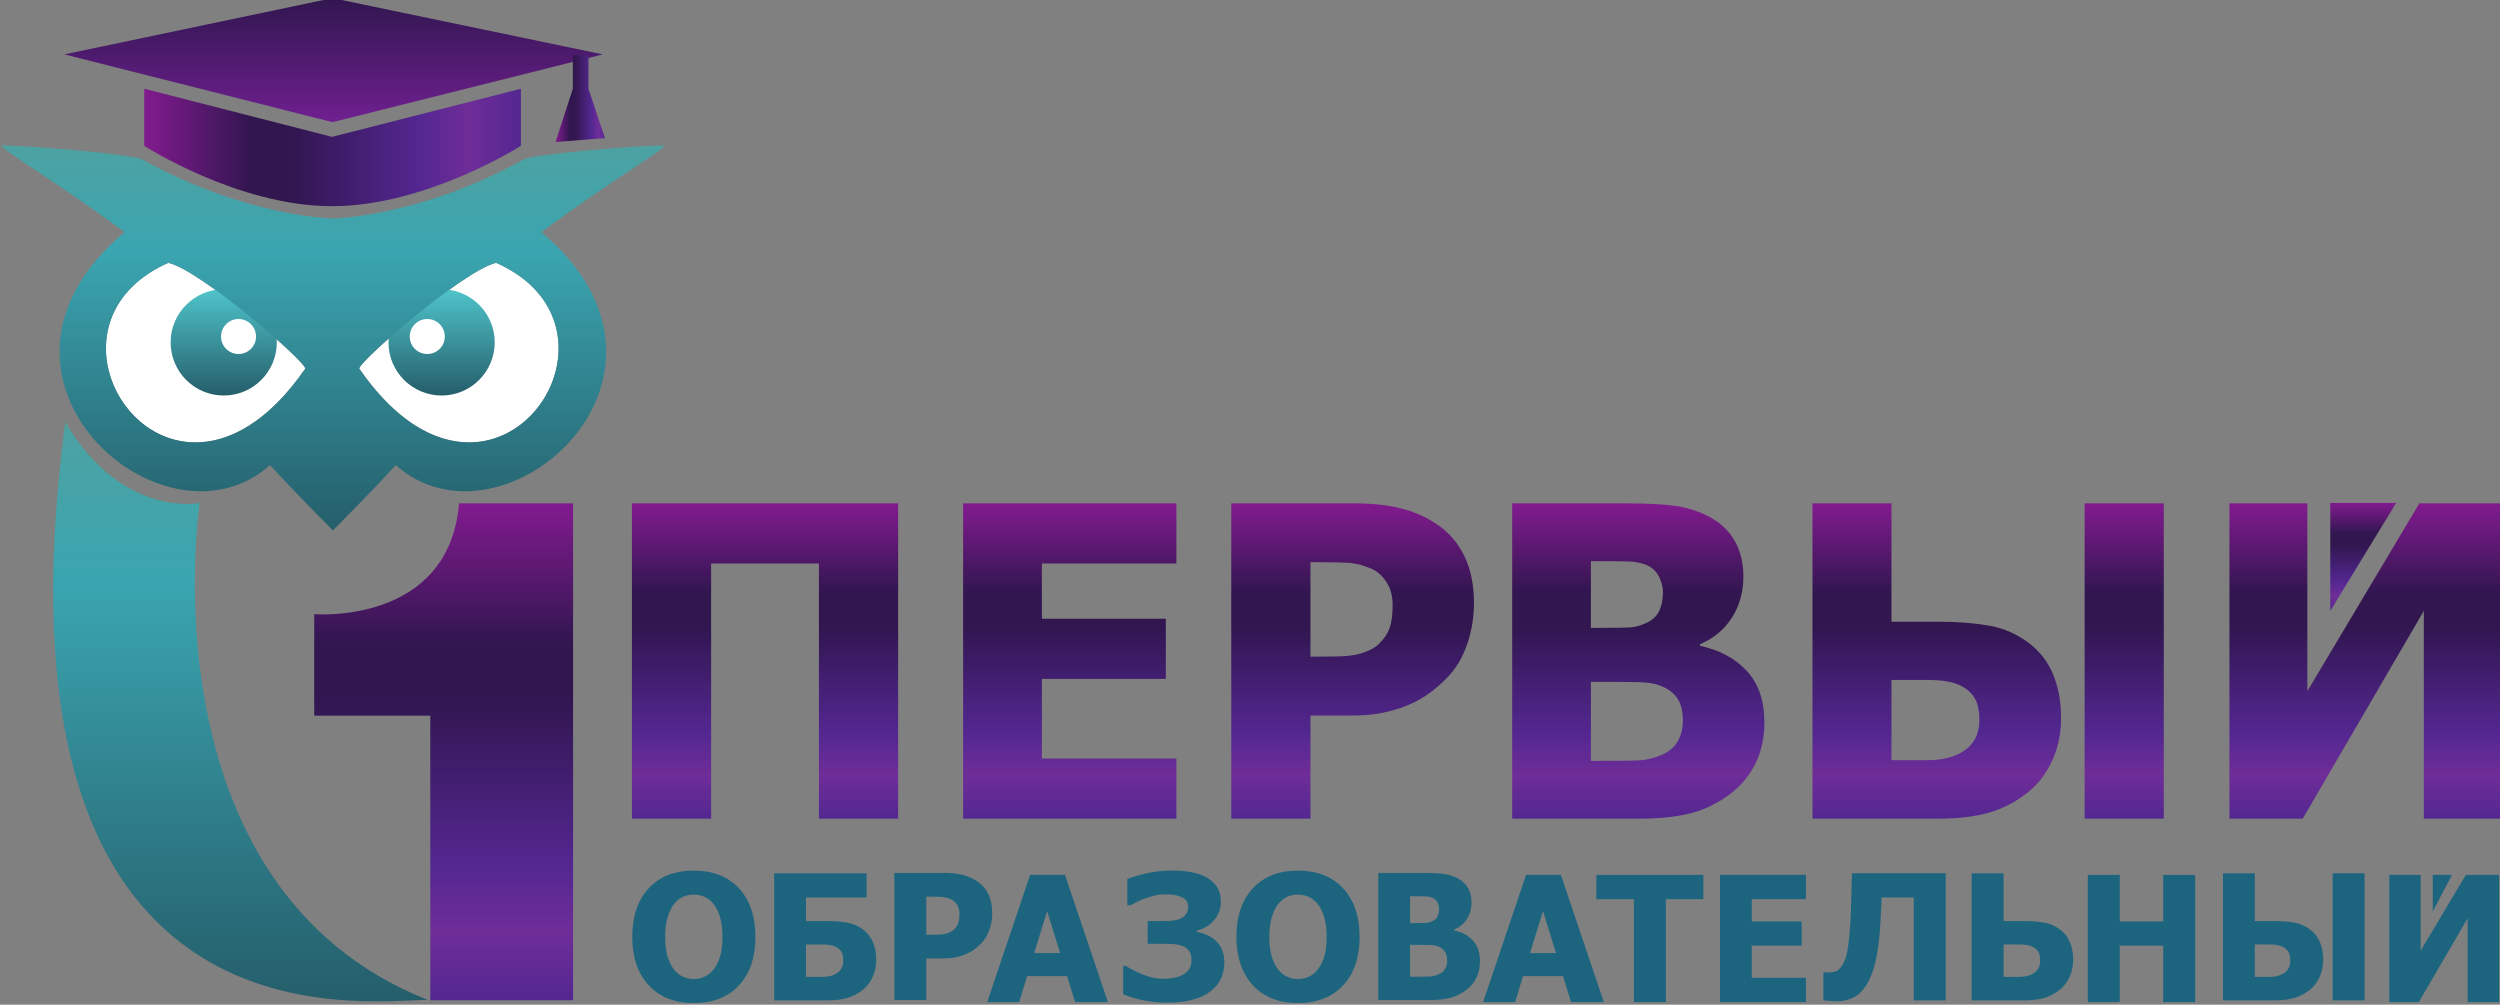 <svg width="211.67mm" height="85.064mm" version="1.1" viewBox="0 0 211.67 85.064" xmlns="http://www.w3.org/2000/svg">
 <rect x="0" y="0" width="211.67" height="85.064" fill="#808080" stroke="none"/>
 <defs>
  <linearGradient id="a" x2="1" gradientTransform="matrix(0 -8.728 -8.728 0 329.95 253.03)" gradientUnits="userSpaceOnUse">
   <stop stop-color="#4da2a2" offset="0"/>
   <stop stop-color="#3aa5b0" offset=".279"/>
   <stop stop-color="#255e6b" offset="1"/>
  </linearGradient>
  <linearGradient id="b" x2="1" gradientTransform="matrix(0 -13.132 -13.132 0 323.48 246.75)" gradientUnits="userSpaceOnUse">
   <stop stop-color="#4da2a2" offset="0"/>
   <stop stop-color="#3aa5b0" offset=".279"/>
   <stop stop-color="#255e6b" offset="1"/>
  </linearGradient>
  <linearGradient id="c" x2="1" gradientTransform="matrix(0 -2.447 -2.447 0 368.11 244.92)" gradientUnits="userSpaceOnUse">
   <stop stop-color="#821b8f" offset="0"/>
   <stop stop-color="#311650" offset=".285"/>
   <stop stop-color="#311650" offset=".388"/>
   <stop stop-color="#542791" offset=".733"/>
   <stop stop-color="#6f2d98" offset=".861"/>
   <stop stop-color="#542791" offset="1"/>
  </linearGradient>
  <linearGradient id="d" x2="1" gradientTransform="matrix(0 -7.15 -7.15 0 370.5 244.91)" gradientUnits="userSpaceOnUse">
   <stop stop-color="#821b8f" offset="0"/>
   <stop stop-color="#311650" offset=".285"/>
   <stop stop-color="#311650" offset=".388"/>
   <stop stop-color="#542791" offset=".733"/>
   <stop stop-color="#6f2d98" offset=".861"/>
   <stop stop-color="#542791" offset="1"/>
  </linearGradient>
  <linearGradient id="e" x2="1" gradientTransform="matrix(0 -7.15 -7.15 0 362.85 244.91)" gradientUnits="userSpaceOnUse">
   <stop stop-color="#821b8f" offset="0"/>
   <stop stop-color="#311650" offset=".285"/>
   <stop stop-color="#311650" offset=".388"/>
   <stop stop-color="#542791" offset=".733"/>
   <stop stop-color="#6f2d98" offset=".861"/>
   <stop stop-color="#542791" offset="1"/>
  </linearGradient>
  <linearGradient id="f" x2="1" gradientTransform="matrix(0 -7.15 -7.15 0 353.79 244.91)" gradientUnits="userSpaceOnUse">
   <stop stop-color="#821b8f" offset="0"/>
   <stop stop-color="#311650" offset=".285"/>
   <stop stop-color="#311650" offset=".388"/>
   <stop stop-color="#542791" offset=".733"/>
   <stop stop-color="#6f2d98" offset=".861"/>
   <stop stop-color="#542791" offset="1"/>
  </linearGradient>
  <linearGradient id="g" x2="1" gradientTransform="matrix(0 -7.15 -7.15 0 347.21 244.91)" gradientUnits="userSpaceOnUse">
   <stop stop-color="#821b8f" offset="0"/>
   <stop stop-color="#311650" offset=".285"/>
   <stop stop-color="#311650" offset=".388"/>
   <stop stop-color="#542791" offset=".733"/>
   <stop stop-color="#6f2d98" offset=".861"/>
   <stop stop-color="#542791" offset="1"/>
  </linearGradient>
  <linearGradient id="h" x2="1" gradientTransform="matrix(0 -7.15 -7.15 0 340.46 244.91)" gradientUnits="userSpaceOnUse">
   <stop stop-color="#821b8f" offset="0"/>
   <stop stop-color="#311650" offset=".285"/>
   <stop stop-color="#311650" offset=".388"/>
   <stop stop-color="#542791" offset=".733"/>
   <stop stop-color="#6f2d98" offset=".861"/>
   <stop stop-color="#542791" offset="1"/>
  </linearGradient>
  <linearGradient id="i" x2="1" gradientTransform="matrix(0 -7.15 -7.15 0 334.14 244.91)" gradientUnits="userSpaceOnUse">
   <stop stop-color="#821b8f" offset="0"/>
   <stop stop-color="#311650" offset=".285"/>
   <stop stop-color="#311650" offset=".388"/>
   <stop stop-color="#542791" offset=".733"/>
   <stop stop-color="#6f2d98" offset=".861"/>
   <stop stop-color="#542791" offset="1"/>
  </linearGradient>
  <clipPath id="p">
   <path d="m0 0h595.28v841.89h-595.28z"/>
  </clipPath>
  <clipPath id="q">
   <path d="m0 0h595.28v841.89h-595.28z"/>
  </clipPath>
  <clipPath id="r">
   <path d="m0 0h595.28v841.89h-595.28z"/>
  </clipPath>
  <clipPath id="s">
   <path d="m0 0h595.28v841.89h-595.28z"/>
  </clipPath>
  <linearGradient id="j" x2="1" gradientTransform="matrix(0 -11.267 -11.267 0 326.77 244.91)" gradientUnits="userSpaceOnUse">
   <stop stop-color="#821b8f" offset="0"/>
   <stop stop-color="#311650" offset=".285"/>
   <stop stop-color="#311650" offset=".388"/>
   <stop stop-color="#542791" offset=".733"/>
   <stop stop-color="#6f2d98" offset=".861"/>
   <stop stop-color="#542791" offset="1"/>
  </linearGradient>
  <linearGradient id="k" x2="1" gradientTransform="matrix(1.121 0 0 -1.121 324.38 257.07)" gradientUnits="userSpaceOnUse">
   <stop stop-color="#821b8f" offset="0"/>
   <stop stop-color="#311650" offset=".285"/>
   <stop stop-color="#311650" offset=".388"/>
   <stop stop-color="#542791" offset=".733"/>
   <stop stop-color="#6f2d98" offset=".861"/>
   <stop stop-color="#542791" offset="1"/>
  </linearGradient>
  <linearGradient id="l" x2="1" gradientTransform="matrix(0 2.814 2.814 0 311.24 253.55)" gradientUnits="userSpaceOnUse">
   <stop stop-color="#6f2090" offset="0"/>
   <stop stop-color="#311650" offset="1"/>
  </linearGradient>
  <linearGradient id="m" x2="1" gradientTransform="matrix(8.541 0 0 -8.541 315.05 256.31)" gradientUnits="userSpaceOnUse">
   <stop stop-color="#821b8f" offset="0"/>
   <stop stop-color="#311650" offset=".285"/>
   <stop stop-color="#311650" offset=".388"/>
   <stop stop-color="#542791" offset=".733"/>
   <stop stop-color="#6f2d98" offset=".861"/>
   <stop stop-color="#542791" offset="1"/>
  </linearGradient>
  <clipPath id="t">
   <path d="m0 0h595.28v841.89h-595.28z"/>
  </clipPath>
  <linearGradient id="n" x2="1" gradientTransform="matrix(0 -2.409 -2.409 0 320.06 249.77)" gradientUnits="userSpaceOnUse">
   <stop stop-color="#4fc4ca" offset="0"/>
   <stop stop-color="#255e6b" offset="1"/>
  </linearGradient>
  <clipPath id="u">
   <path d="m0 0h595.28v841.89h-595.28z"/>
  </clipPath>
  <linearGradient id="o" x2="1" gradientTransform="matrix(0 -2.409 -2.409 0 325 249.77)" gradientUnits="userSpaceOnUse">
   <stop stop-color="#4fc4ca" offset="0"/>
   <stop stop-color="#255e6b" offset="1"/>
  </linearGradient>
  <clipPath id="v">
   <path d="m0 0h595.28v841.89h-595.28z"/>
  </clipPath>
 </defs>
 <g transform="translate(27.009 -67.789)">
  <g transform="matrix(3.734 0 0 -3.734 -1191.2 1024.9)">
   <g clip-path="url(#v)">
    <g transform="translate(319.93 247.96)">
     <path d="M 0,0 C 2.969,-4.292 6.557,0.872 3.102,2.403 2.353,2.23 -0.079,0.105 0,0" fill="#fff"/>
    </g>
   </g>
  </g>
  <g transform="matrix(3.734 0 0 -3.734 -1191.2 1024.9)">
   <path d="m320.59 248.56c0-0.665 0.539-1.205 1.205-1.205 0.665 0 1.204 0.54 1.204 1.205 0 0.664-0.539 1.204-1.204 1.204-0.666 0-1.205-0.54-1.205-1.204" fill="url(#o)"/>
  </g>
  <g transform="matrix(3.734 0 0 -3.734 -1191.2 1024.9)">
   <g clip-path="url(#u)">
    <g transform="translate(321.47 249.09)">
     <path d="m0 0c0.219 0 0.397-0.178 0.397-0.397 0-0.22-0.178-0.397-0.397-0.397-0.22 0-0.398 0.177-0.398 0.397 0 0.219 0.178 0.397 0.398 0.397" fill="#fff"/>
    </g>
    <g transform="translate(318.7 247.96)">
     <path d="M 0,0 C -2.969,-4.292 -6.556,0.872 -3.103,2.403 -2.354,2.23 0.079,0.105 0,0" fill="#fff"/>
    </g>
   </g>
  </g>
  <g transform="matrix(3.734 0 0 -3.734 -1191.2 1024.9)">
   <path d="m315.65 248.56c0-0.665 0.539-1.205 1.204-1.205s1.204 0.54 1.204 1.205c0 0.664-0.539 1.204-1.204 1.204s-1.204-0.54-1.204-1.204" fill="url(#n)"/>
  </g>
  <g transform="matrix(3.734 0 0 -3.734 -1191.2 1024.9)">
   <g clip-path="url(#t)">
    <g transform="translate(317.19 249.09)">
     <path d="m0 0c0.219 0 0.397-0.178 0.397-0.397 0-0.22-0.178-0.397-0.397-0.397s-0.397 0.177-0.397 0.397c0 0.219 0.178 0.397 0.397 0.397" fill="#fff"/>
    </g>
   </g>
  </g>
  <g transform="matrix(3.734 0 0 -3.734 -1191.2 1024.9)">
   <path d="m319.31 253.22-4.258 1.091v-1.294s2.119-1.369 4.258-1.369 4.283 1.369 4.283 1.369v1.294z" fill="url(#m)"/>
  </g>
  <g transform="matrix(3.734 0 0 -3.734 -1191.2 1024.9)">
   <path d="m313.24 255.09 6.08-1.537 6.13 1.537-6.13 1.276z" fill="url(#l)"/>
  </g>
  <g transform="matrix(3.734 0 0 -3.734 -1191.2 1024.9)">
   <path d="m324.77 255.07v-0.759l-0.392-1.208 1.12 0.088-0.373 1.12v0.759z" fill="url(#k)"/>
  </g>
  <g transform="matrix(3.734 0 0 -3.734 -1191.2 1024.9)">
   <path d="m322.19 244.91c-0.231-2.765-3.284-2.513-3.284-2.513v-2.302h2.632v-6.452h3.238v11.267z" fill="url(#j)"/>
  </g>
  <g transform="matrix(3.734 0 0 -3.734 -1191.2 1024.9)">
   <g clip-path="url(#s)">
    <g transform="translate(328.91 235.08)">
     <path d="m0 0c0-0.466-0.124-0.833-0.373-1.1s-0.591-0.401-1.024-0.401c-0.435 0-0.777 0.136-1.025 0.406-0.247 0.271-0.371 0.635-0.371 1.095 0 0.463 0.124 0.83 0.371 1.099 0.248 0.269 0.59 0.403 1.025 0.403 0.433 0 0.775-0.134 1.024-0.401 0.249-0.269 0.373-0.635 0.373-1.101m-0.747 2e-3c0 0.171-0.018 0.318-0.053 0.438-0.036 0.121-0.083 0.22-0.143 0.298-0.061 0.078-0.132 0.135-0.21 0.169s-0.159 0.051-0.242 0.051c-0.09 0-0.17-0.016-0.243-0.047-0.072-0.032-0.142-0.088-0.209-0.17-0.059-0.074-0.107-0.174-0.144-0.298s-0.055-0.272-0.055-0.443c0-0.177 0.017-0.324 0.052-0.441 0.035-0.116 0.083-0.214 0.143-0.293 0.062-0.08 0.133-0.137 0.211-0.171 0.079-0.035 0.161-0.052 0.245-0.052 0.085 0 0.167 0.019 0.247 0.056s0.149 0.093 0.207 0.171c0.062 0.084 0.11 0.182 0.144 0.294 0.033 0.111 0.05 0.257 0.05 0.438" fill="#1d657f"/>
    </g>
    <g transform="translate(331.65 234.56)">
     <path d="m0 0c0-0.141-0.027-0.27-0.081-0.388-0.053-0.118-0.126-0.215-0.219-0.289-0.111-0.09-0.231-0.153-0.359-0.189-0.129-0.037-0.285-0.055-0.47-0.055h-1.185v2.882h2.095v-0.549h-1.374v-0.533h0.476c0.173 0 0.327-0.012 0.465-0.038 0.136-0.025 0.259-0.08 0.367-0.165 0.099-0.078 0.172-0.175 0.217-0.292 0.046-0.116 0.068-0.244 0.068-0.384m-0.748-0.021c0 0.047-4e-3 0.093-0.015 0.135-0.01 0.043-0.033 0.082-0.068 0.118s-0.082 0.063-0.143 0.084c-0.061 0.02-0.145 0.031-0.252 0.031h-0.367v-0.734h0.367c0.149 0 0.266 0.032 0.351 0.095s0.127 0.153 0.127 0.271" fill="#1d657f"/>
    </g>
    <g transform="translate(334.28 235.62)">
     <path d="m0 0c0-0.134-0.021-0.262-0.064-0.383-0.042-0.121-0.104-0.223-0.184-0.304-0.049-0.05-0.103-0.097-0.161-0.14-0.059-0.042-0.124-0.078-0.195-0.108s-0.148-0.053-0.231-0.07-0.177-0.025-0.28-0.025h-0.38v-0.943h-0.724v2.883h1.119c0.167 0 0.31-0.015 0.431-0.045s0.23-0.079 0.328-0.145c0.109-0.072 0.193-0.169 0.252-0.289 0.059-0.121 0.089-0.264 0.089-0.431m-0.743-0.017c0 0.081-0.02 0.151-0.058 0.21-0.039 0.058-0.086 0.099-0.14 0.121-0.068 0.029-0.134 0.046-0.196 0.051-0.063 5e-3 -0.148 7e-3 -0.255 7e-3h-0.103v-0.864h0.051c0.068 0 0.133 1e-3 0.193 2e-3 0.061 2e-3 0.114 6e-3 0.159 0.014 0.039 6e-3 0.08 0.019 0.123 0.037 0.043 0.019 0.076 0.04 0.1 0.063 0.049 0.048 0.082 0.098 0.099 0.149 0.018 0.052 0.027 0.122 0.027 0.21" fill="#1d657f"/>
    </g>
   </g>
  </g>
  <g transform="matrix(3.734 0 0 -3.734 56.575 152.63)">
   <path d="m0 0 0.974 2.883h0.79l0.973-2.883h-0.745l-0.18 0.588h-0.906l-0.18-0.588zm1.653 1.111-0.294 0.951-0.294-0.951z" fill="#1d657f"/>
  </g>
  <g transform="matrix(3.734 0 0 -3.734 -1191.2 1024.9)">
   <g clip-path="url(#r)">
    <g transform="translate(339.33 235.01)">
     <path d="m0 0c0.064-0.055 0.115-0.124 0.154-0.206s0.059-0.182 0.059-0.299c0-0.288-0.111-0.513-0.332-0.674-0.222-0.161-0.54-0.242-0.954-0.242-0.189 0-0.368 0.017-0.539 0.05-0.171 0.034-0.327 0.08-0.47 0.138v0.645h0.066c0.097-0.067 0.224-0.133 0.382-0.197s0.313-0.096 0.464-0.096c0.195 0 0.35 0.035 0.465 0.105s0.172 0.177 0.172 0.321c0 0.125-0.042 0.218-0.126 0.278-0.083 0.06-0.235 0.09-0.452 0.09h-0.415v0.515h0.395c0.181 0 0.313 0.028 0.397 0.082 0.084 0.055 0.126 0.137 0.126 0.247 0 0.097-0.046 0.167-0.139 0.211-0.092 0.044-0.215 0.066-0.368 0.066-0.087 0-0.169-9e-3 -0.247-0.027s-0.155-0.041-0.23-0.068c-0.069-0.026-0.134-0.054-0.192-0.085-0.06-0.031-0.104-0.054-0.135-0.07h-0.068v0.6c0.084 0.035 0.221 0.076 0.412 0.121 0.19 0.046 0.389 0.069 0.598 0.069 0.372 0 0.651-0.061 0.835-0.185 0.185-0.123 0.277-0.294 0.277-0.514 0-0.164-0.051-0.305-0.152-0.424-0.101-0.118-0.232-0.198-0.392-0.238v-0.029c0.059-0.01 0.129-0.032 0.207-0.064 0.079-0.032 0.146-0.072 0.202-0.12" fill="#1d657f"/>
    </g>
    <g transform="translate(342.61 235.08)">
     <path d="m0 0c0-0.466-0.125-0.833-0.374-1.1s-0.59-0.401-1.023-0.401c-0.436 0-0.777 0.136-1.025 0.406-0.248 0.271-0.372 0.635-0.372 1.095 0 0.463 0.124 0.83 0.372 1.099s0.589 0.403 1.025 0.403c0.433 0 0.774-0.134 1.023-0.401 0.249-0.269 0.374-0.635 0.374-1.101m-0.747 2e-3c0 0.171-0.019 0.318-0.054 0.438-0.035 0.121-0.083 0.22-0.142 0.298-0.062 0.078-0.132 0.135-0.21 0.169-0.079 0.034-0.16 0.051-0.243 0.051-0.089 0-0.169-0.016-0.242-0.047-0.072-0.032-0.142-0.088-0.209-0.17-0.059-0.074-0.108-0.174-0.144-0.298-0.037-0.124-0.056-0.272-0.056-0.443 0-0.177 0.018-0.324 0.053-0.441 0.035-0.116 0.083-0.214 0.143-0.293 0.062-0.08 0.132-0.137 0.211-0.171 0.078-0.035 0.16-0.052 0.244-0.052 0.085 0 0.167 0.019 0.248 0.056 0.08 0.037 0.149 0.093 0.207 0.171 0.062 0.084 0.11 0.182 0.143 0.294 0.033 0.111 0.051 0.257 0.051 0.438" fill="#1d657f"/>
    </g>
    <g transform="translate(345.34 234.53)">
     <path d="m0 0c0-0.143-0.027-0.269-0.081-0.378-0.055-0.108-0.127-0.198-0.219-0.268-0.108-0.086-0.227-0.146-0.357-0.183-0.13-0.036-0.295-0.054-0.494-0.054h-1.155v2.883h1.019c0.212 0 0.372-8e-3 0.48-0.025 0.11-0.016 0.212-0.049 0.308-0.101 0.103-0.055 0.18-0.13 0.231-0.223 0.051-0.092 0.077-0.2 0.077-0.321 0-0.141-0.036-0.266-0.106-0.375-0.07-0.11-0.168-0.191-0.292-0.243v-0.015c0.179-0.037 0.321-0.114 0.429-0.229 0.106-0.116 0.16-0.272 0.16-0.468m-0.928 1.185c0 0.046-0.011 0.094-0.035 0.143s-0.062 0.085-0.111 0.107c-0.048 0.02-0.105 0.031-0.17 0.033s-0.162 3e-3 -0.291 3e-3h-0.051v-0.61h0.092c0.124 0 0.21 2e-3 0.26 4e-3 0.049 3e-3 0.101 0.016 0.154 0.041 0.058 0.027 0.098 0.065 0.12 0.112 0.021 0.048 0.032 0.104 0.032 0.167m0.183-1.171c0 0.089-0.019 0.158-0.055 0.209-0.036 0.05-0.09 0.088-0.162 0.114-0.044 0.017-0.104 0.026-0.182 0.028-0.076 2e-3 -0.179 3e-3 -0.308 3e-3h-0.134v-0.722h0.039c0.189 0 0.318 1e-3 0.392 3e-3 0.072 3e-3 0.145 0.02 0.22 0.053 0.066 0.028 0.114 0.07 0.144 0.125s0.046 0.117 0.046 0.187" fill="#1d657f"/>
    </g>
   </g>
  </g>
  <g transform="matrix(3.734 0 0 -3.734 98.563 152.63)">
   <path d="m0 0 0.974 2.883h0.79l0.973-2.883h-0.745l-0.179 0.588h-0.907l-0.18-0.588zm1.653 1.111-0.294 0.951-0.295-0.951z" fill="#1d657f"/>
  </g>
  <g transform="matrix(3.734 0 0 -3.734 111.33 152.63)">
   <path d="m0 0v2.333h-0.852v0.55h2.428v-0.55h-0.851v-2.333z" fill="#1d657f"/>
  </g>
  <g transform="matrix(3.734 0 0 -3.734 118.62 152.63)">
   <path d="m0 0v2.883h1.949v-0.55h-1.229v-0.505h1.133v-0.55h-1.133v-0.728h1.229v-0.55z" fill="#1d657f"/>
  </g>
  <g transform="matrix(3.734 0 0 -3.734 -1191.2 1024.9)">
   <g clip-path="url(#q)">
    <g transform="translate(355.9 233.64)">
     <path d="m0 0h-0.725v2.333h-0.727c-6e-3 -0.112-0.011-0.217-0.015-0.315-5e-3 -0.097-0.01-0.19-0.015-0.277-0.014-0.252-0.037-0.469-0.069-0.652s-0.069-0.332-0.11-0.448c-0.046-0.124-0.092-0.221-0.138-0.292-0.047-0.072-0.091-0.128-0.132-0.169-0.061-0.062-0.139-0.111-0.232-0.146s-0.185-0.054-0.275-0.054c-0.061 0-0.128 3e-3 -0.2 8e-3 -0.072 6e-3 -0.117 0.01-0.136 0.012v0.637h0.026c0.014-1e-3 0.025-3e-3 0.038-4e-3s0.028-2e-3 0.048-2e-3c0.032 0 0.073 5e-3 0.123 0.016 0.051 0.01 0.089 0.027 0.114 0.052 0.094 0.088 0.157 0.223 0.192 0.408 0.034 0.184 0.06 0.449 0.078 0.796 7e-3 0.159 0.012 0.302 0.014 0.428 2e-3 0.127 7e-3 0.311 0.015 0.552h2.126z" fill="#1d657f"/>
    </g>
    <g transform="translate(358.79 234.56)">
     <path d="m0 0c0-0.141-0.027-0.27-0.081-0.388s-0.127-0.215-0.22-0.289c-0.11-0.09-0.23-0.153-0.359-0.189-0.128-0.037-0.284-0.055-0.469-0.055h-1.172v2.882h0.723v-1.082h0.461c0.169 0 0.321-0.012 0.458-0.036 0.138-0.024 0.262-0.079 0.374-0.167 0.099-0.078 0.172-0.175 0.217-0.292 0.045-0.116 0.068-0.244 0.068-0.384m-0.748-0.021c0 0.047-5e-3 0.093-0.016 0.135-9e-3 0.043-0.032 0.082-0.067 0.118s-0.083 0.063-0.144 0.084c-0.06 0.02-0.144 0.031-0.251 0.031h-0.352v-0.734h0.352c0.147 0 0.263 0.032 0.349 0.094 0.086 0.063 0.129 0.153 0.129 0.272" fill="#1d657f"/>
    </g>
   </g>
  </g>
  <g transform="matrix(3.734 0 0 -3.734 158.85 152.63)">
   <path d="m0 0h-0.725v1.278h-0.985v-1.278h-0.724v2.883h0.724v-1.055h0.985v1.055h0.725z" fill="#1d657f"/>
  </g>
  <g transform="matrix(3.734 0 0 -3.734 -1191.2 1024.9)">
   <g clip-path="url(#p)">
    <g transform="translate(364.46 234.56)">
     <path d="m0 0c0-0.141-0.027-0.27-0.081-0.388-0.053-0.118-0.126-0.215-0.22-0.289-0.11-0.09-0.23-0.153-0.358-0.189-0.129-0.037-0.285-0.055-0.47-0.055h-1.144v2.882h0.722v-1.082h0.434c0.169 0 0.322-0.012 0.459-0.036 0.136-0.024 0.26-0.079 0.373-0.167 0.099-0.078 0.172-0.175 0.217-0.292 0.045-0.116 0.068-0.244 0.068-0.384m-0.748-0.021c0 0.047-5e-3 0.093-0.015 0.135-0.01 0.043-0.033 0.082-0.068 0.118-0.034 0.037-0.082 0.065-0.144 0.085-0.06 0.02-0.144 0.03-0.251 0.03h-0.325v-0.734h0.325c0.147 0 0.264 0.032 0.35 0.094 0.086 0.063 0.128 0.153 0.128 0.272m1.686-0.9h-0.724v2.883h0.724z" fill="#1d657f"/>
    </g>
   </g>
  </g>
  <g transform="matrix(3.734 0 0 -3.734 184.58 152.63)">
   <path d="m0 0h-0.712v1.899l-1.107-1.899h-0.67v2.883h0.712v-1.717l1.024 1.717h0.753z" fill="#1d657f"/>
  </g>
  <g transform="matrix(3.734 0 0 -3.734 178.97 141.86)">
   <path d="m0 0v-0.829l0.436 0.829z" fill="#1d657f"/>
  </g>
  <g transform="matrix(3.734 0 0 -3.734 -1191.2 1024.9)">
   <path d="m326.11 244.91v-7.15h1.796v5.786h2.444v-5.786h1.796v7.15z" fill="url(#i)"/>
  </g>
  <g transform="matrix(3.734 0 0 -3.734 -1191.2 1024.9)">
   <path d="m333.62 244.91v-7.15h4.836v1.364h-3.05v1.805h2.81v1.364h-2.81v1.253h3.05v1.364z" fill="url(#h)"/>
  </g>
  <g transform="matrix(3.734 0 0 -3.734 -1191.2 1024.9)">
   <path d="m339.7 244.91v-7.15h1.796v2.338h0.94c0.257 0 0.489 0.021 0.695 0.063s0.398 0.099 0.574 0.173c0.175 0.073 0.337 0.163 0.482 0.268 0.146 0.107 0.279 0.222 0.401 0.347 0.199 0.201 0.35 0.452 0.457 0.754 0.105 0.301 0.158 0.617 0.158 0.95 0 0.414-0.074 0.769-0.221 1.069-0.147 0.299-0.355 0.538-0.625 0.717-0.242 0.164-0.514 0.283-0.813 0.358-0.3 0.076-0.655 0.113-1.068 0.113zm1.796-1.335h0.254c0.266 0 0.476-5e-3 0.632-0.016 0.155-0.012 0.317-0.054 0.487-0.128 0.135-0.055 0.25-0.154 0.345-0.3 0.098-0.146 0.145-0.319 0.145-0.521 0-0.218-0.022-0.39-0.065-0.519-0.044-0.128-0.125-0.251-0.247-0.369-0.057-0.058-0.141-0.11-0.247-0.157-0.108-0.046-0.209-0.077-0.306-0.093-0.111-0.019-0.243-0.031-0.394-0.034-0.15-3e-3 -0.31-4e-3 -0.479-4e-3h-0.125z" fill="url(#g)"/>
  </g>
  <g transform="matrix(3.734 0 0 -3.734 -1191.2 1024.9)">
   <path d="m346.07 244.91v-7.15h2.861c0.497 0 0.905 0.044 1.227 0.134s0.618 0.24 0.886 0.452c0.228 0.175 0.408 0.399 0.543 0.667 0.134 0.269 0.201 0.581 0.201 0.937 0 0.486-0.133 0.873-0.398 1.159-0.266 0.287-0.62 0.476-1.062 0.57v0.037c0.307 0.128 0.549 0.329 0.724 0.602 0.174 0.271 0.26 0.582 0.26 0.93 0 0.302-0.062 0.567-0.189 0.798-0.126 0.23-0.318 0.415-0.573 0.552-0.238 0.128-0.492 0.212-0.762 0.252s-0.668 0.06-1.193 0.06zm1.785-1.311h0.125c0.321 0 0.561-2e-3 0.723-7e-3 0.162-4e-3 0.302-0.033 0.42-0.084 0.125-0.055 0.216-0.143 0.277-0.264 0.059-0.122 0.088-0.24 0.088-0.356 0-0.156-0.027-0.294-0.082-0.413-0.053-0.118-0.153-0.211-0.298-0.278-0.13-0.061-0.257-0.094-0.381-0.101-0.124-6e-3 -0.338-9e-3 -0.646-9e-3h-0.226zm0-2.737h0.332c0.32 0 0.575-2e-3 0.766-7e-3 0.19-5e-3 0.34-0.029 0.448-0.07 0.18-0.064 0.315-0.158 0.405-0.283 0.089-0.125 0.134-0.297 0.134-0.519 0-0.173-0.038-0.328-0.113-0.463-0.075-0.136-0.194-0.239-0.358-0.31-0.185-0.08-0.368-0.123-0.547-0.13-0.18-6e-3 -0.503-9e-3 -0.97-9e-3h-0.097z" fill="url(#f)"/>
  </g>
  <g transform="matrix(3.734 0 0 -3.734 -1191.2 1024.9)">
   <path d="m359.05 237.76h1.795v7.15h-1.795zm-6.171 7.15v-7.15h2.837c0.459 0 0.847 0.046 1.166 0.137 0.318 0.091 0.615 0.247 0.89 0.468 0.231 0.185 0.412 0.425 0.546 0.718 0.132 0.293 0.198 0.614 0.198 0.963 0 0.346-0.055 0.663-0.167 0.953-0.113 0.289-0.292 0.53-0.538 0.723-0.279 0.218-0.587 0.355-0.927 0.415-0.34 0.059-0.719 0.089-1.138 0.089h-1.076v2.684zm1.791-4.004h0.806c0.267 0 0.475-0.026 0.626-0.075 0.15-0.05 0.268-0.12 0.355-0.209 0.086-0.09 0.142-0.187 0.168-0.293s0.038-0.218 0.038-0.336c0-0.295-0.107-0.519-0.319-0.675-0.214-0.155-0.502-0.232-0.868-0.232h-0.806z" fill="url(#e)"/>
  </g>
  <g transform="matrix(3.734 0 0 -3.734 -1191.2 1024.9)">
   <path d="m366.64 244.91-2.54-4.259v4.259h-1.767v-7.15h1.662l2.746 4.711v-4.711h1.767v7.15z" fill="url(#d)"/>
  </g>
  <g transform="matrix(3.734 0 0 -3.734 -1191.2 1024.9)">
   <path d="m364.62 244.92v-2.448l1.494 2.448z" fill="url(#c)"/>
  </g>
  <g transform="matrix(3.734 0 0 -3.734 -1191.2 1024.9)">
   <path d="m321.48 233.65c-6.486 2.573-5.172 11.267-5.172 11.267s-1.753-0.352-3.047 1.833c-1.914-14.44 6.744-13.1 8.219-13.1" fill="url(#b)"/>
  </g>
  <g transform="matrix(3.734 0 0 -3.734 -1191.2 1024.9)">
   <path d="m323.66 252.71c-2.373-1.313-4.33-1.341-4.33-1.341s-1.957 0.028-4.329 1.341c-0.257 0.135-3.102 0.351-3.192 0.308 0.202-0.217 1.204-0.783 2.796-1.957-3.891-3.271 0.894-7.441 3.299-5.283 0.559-0.616 1.426-1.482 1.426-1.482s0.866 0.866 1.426 1.482c2.404-2.158 7.189 2.012 3.299 5.283 1.592 1.174 2.594 1.74 2.796 1.957-8e-3 4e-3 -0.036 6e-3 -0.082 6e-3 -0.482 0-2.875-0.191-3.109-0.314m-3.731-4.749c-0.079 0.105 2.354 2.23 3.102 2.403 2.481-1.099 1.33-4.072-0.615-4.072-0.763 0-1.65 0.458-2.487 1.669m-4.33 2.403c0.749-0.173 3.181-2.298 3.102-2.403-0.837-1.21-1.723-1.669-2.486-1.669-1.945 0-3.095 2.973-0.616 4.072" fill="url(#a)"/>
  </g>
 </g>
</svg>
